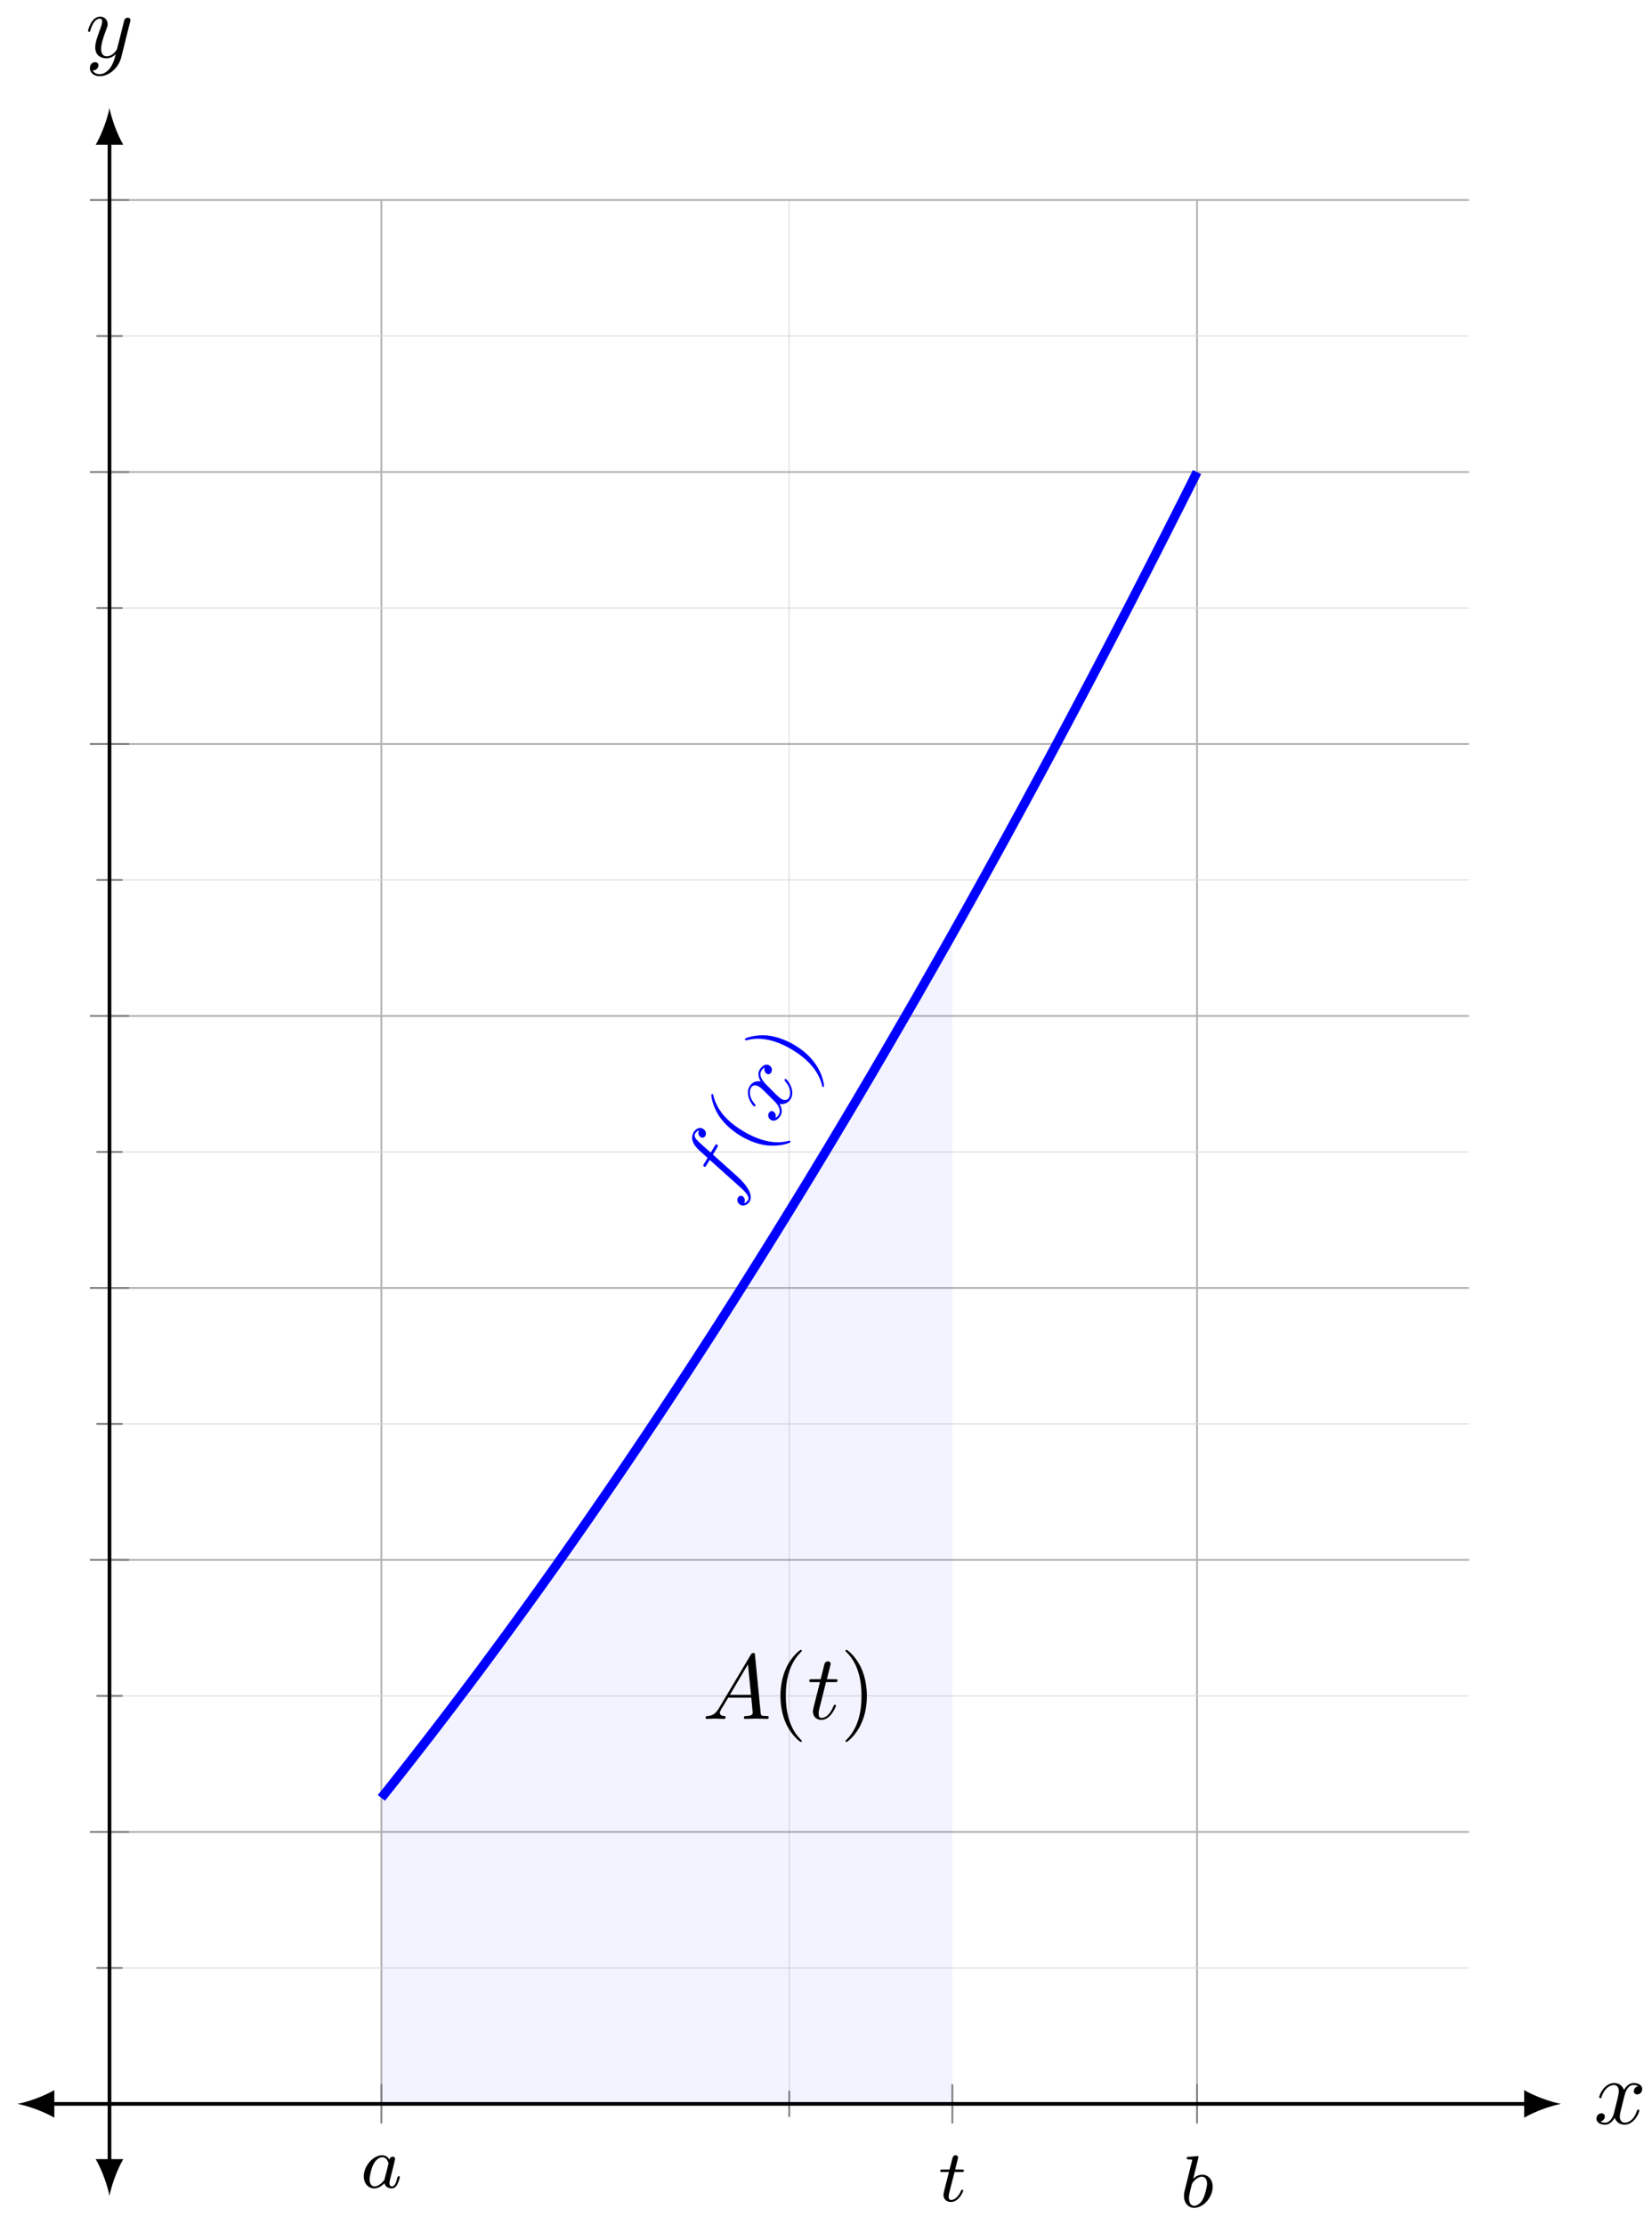 <?xml version="1.0" encoding="UTF-8"?>
<svg xmlns="http://www.w3.org/2000/svg" xmlns:xlink="http://www.w3.org/1999/xlink" width="179pt" height="241pt" viewBox="0 0 179 241" version="1.1">
<defs>
<g>
<symbol overflow="visible" id="glyph0-0">
<path style="stroke:none;" d=""/>
</symbol>
<symbol overflow="visible" id="glyph0-1">
<path style="stroke:none;" d="M 3.125 -3.031 C 3.047 -3.172 2.828 -3.516 2.328 -3.516 C 1.391 -3.516 0.344 -2.406 0.344 -1.234 C 0.344 -0.391 0.875 0.078 1.484 0.078 C 2 0.078 2.438 -0.328 2.578 -0.484 C 2.719 0.062 3.266 0.078 3.359 0.078 C 3.734 0.078 3.906 -0.219 3.969 -0.359 C 4.141 -0.641 4.25 -1.109 4.25 -1.141 C 4.25 -1.188 4.219 -1.25 4.125 -1.25 C 4.031 -1.25 4.016 -1.188 3.953 -1 C 3.844 -0.562 3.703 -0.141 3.391 -0.141 C 3.203 -0.141 3.125 -0.297 3.125 -0.516 C 3.125 -0.656 3.203 -0.922 3.25 -1.125 C 3.297 -1.328 3.422 -1.797 3.453 -1.938 L 3.609 -2.547 C 3.656 -2.734 3.734 -3.078 3.734 -3.109 C 3.734 -3.297 3.578 -3.359 3.484 -3.359 C 3.359 -3.359 3.156 -3.281 3.125 -3.031 Z M 2.578 -0.859 C 2.188 -0.312 1.766 -0.141 1.516 -0.141 C 1.141 -0.141 0.969 -0.484 0.969 -0.891 C 0.969 -1.266 1.172 -2.125 1.359 -2.469 C 1.578 -2.953 1.969 -3.297 2.344 -3.297 C 2.859 -3.297 3.016 -2.703 3.016 -2.609 C 3.016 -2.578 2.812 -1.797 2.766 -1.594 C 2.656 -1.219 2.656 -1.203 2.578 -0.859 Z M 2.578 -0.859 "/>
</symbol>
<symbol overflow="visible" id="glyph0-2">
<path style="stroke:none;" d="M 1.938 -5.297 C 1.953 -5.312 1.969 -5.406 1.969 -5.422 C 1.969 -5.453 1.938 -5.531 1.844 -5.531 C 1.812 -5.531 1.562 -5.5 1.391 -5.484 L 0.938 -5.453 C 0.766 -5.438 0.688 -5.438 0.688 -5.297 C 0.688 -5.172 0.797 -5.172 0.891 -5.172 C 1.281 -5.172 1.281 -5.125 1.281 -5.062 C 1.281 -5.016 1.188 -4.688 1.141 -4.516 L 0.453 -1.734 C 0.391 -1.469 0.391 -1.344 0.391 -1.219 C 0.391 -0.391 0.891 0.078 1.5 0.078 C 2.484 0.078 3.5 -1.047 3.5 -2.203 C 3.5 -3 3 -3.516 2.359 -3.516 C 1.906 -3.516 1.562 -3.234 1.391 -3.078 Z M 1.5 -0.141 C 1.219 -0.141 0.938 -0.359 0.938 -0.953 C 0.938 -1.156 0.969 -1.359 1.062 -1.75 C 1.109 -1.969 1.172 -2.203 1.234 -2.438 C 1.281 -2.578 1.281 -2.594 1.375 -2.703 C 1.641 -3.047 2 -3.297 2.328 -3.297 C 2.734 -3.297 2.891 -2.906 2.891 -2.547 C 2.891 -2.25 2.703 -1.391 2.469 -0.922 C 2.266 -0.5 1.875 -0.141 1.5 -0.141 Z M 1.5 -0.141 "/>
</symbol>
<symbol overflow="visible" id="glyph0-3">
<path style="stroke:none;" d="M 1.766 -3.172 L 2.547 -3.172 C 2.688 -3.172 2.781 -3.172 2.781 -3.328 C 2.781 -3.438 2.688 -3.438 2.547 -3.438 L 1.828 -3.438 L 2.109 -4.562 C 2.141 -4.688 2.141 -4.719 2.141 -4.734 C 2.141 -4.906 2.016 -4.984 1.875 -4.984 C 1.609 -4.984 1.547 -4.766 1.469 -4.406 L 1.219 -3.438 L 0.453 -3.438 C 0.297 -3.438 0.203 -3.438 0.203 -3.281 C 0.203 -3.172 0.297 -3.172 0.438 -3.172 L 1.156 -3.172 L 0.672 -1.266 C 0.625 -1.062 0.562 -0.781 0.562 -0.672 C 0.562 -0.188 0.953 0.078 1.375 0.078 C 2.219 0.078 2.703 -1.047 2.703 -1.141 C 2.703 -1.234 2.641 -1.25 2.594 -1.25 C 2.5 -1.25 2.5 -1.219 2.438 -1.094 C 2.281 -0.703 1.875 -0.141 1.391 -0.141 C 1.234 -0.141 1.125 -0.25 1.125 -0.516 C 1.125 -0.672 1.156 -0.75 1.172 -0.859 Z M 1.766 -3.172 "/>
</symbol>
<symbol overflow="visible" id="glyph1-0">
<path style="stroke:none;" d=""/>
</symbol>
<symbol overflow="visible" id="glyph1-1">
<path style="stroke:none;" d="M -1.516 -5.188 L -1.078 -5.922 C -0.969 -6.094 -0.922 -6.188 -1.094 -6.297 C -1.188 -6.344 -1.234 -6.25 -1.328 -6.109 L -1.75 -5.406 L -2.625 -6.172 C -2.781 -6.312 -3.312 -6.797 -3.375 -6.922 C -3.5 -7.078 -3.547 -7.297 -3.422 -7.484 C -3.406 -7.516 -3.281 -7.734 -3.016 -7.812 C -3.219 -7.422 -2.969 -7.141 -2.844 -7.078 C -2.641 -6.953 -2.438 -7.047 -2.344 -7.203 C -2.203 -7.438 -2.266 -7.797 -2.594 -7.984 C -2.969 -8.219 -3.406 -7.953 -3.609 -7.609 C -3.797 -7.312 -3.953 -6.672 -3.266 -5.922 C -3.125 -5.75 -3.047 -5.688 -2.094 -4.828 L -2.453 -4.234 C -2.562 -4.062 -2.609 -3.969 -2.453 -3.875 C -2.344 -3.812 -2.297 -3.891 -2.203 -4.062 L -1.859 -4.609 L 1.109 -1.953 C 1.859 -1.281 2.547 -0.688 2.281 -0.234 C 2.25 -0.203 2.125 0 1.859 0.078 C 2.078 -0.328 1.812 -0.609 1.703 -0.672 C 1.5 -0.797 1.297 -0.688 1.203 -0.531 C 1.062 -0.312 1.125 0.062 1.438 0.25 C 1.812 0.469 2.25 0.234 2.469 -0.109 C 2.75 -0.578 2.453 -1.25 2.219 -1.578 C 1.859 -2.188 0.938 -3 0.875 -3.047 Z M -1.516 -5.188 "/>
</symbol>
<symbol overflow="visible" id="glyph1-2">
<path style="stroke:none;" d="M -0.859 -4.406 C -1.047 -4.594 -1.703 -5.281 -1.344 -5.859 C -1.328 -5.906 -1.188 -6.109 -1 -6.219 C -1.078 -5.938 -0.969 -5.672 -0.766 -5.531 C -0.625 -5.453 -0.422 -5.453 -0.281 -5.672 C -0.172 -5.859 -0.141 -6.234 -0.484 -6.438 C -0.938 -6.703 -1.344 -6.281 -1.531 -5.984 C -1.828 -5.484 -1.547 -4.922 -1.422 -4.703 C -2.125 -4.828 -2.469 -4.422 -2.625 -4.172 C -3.156 -3.281 -2.359 -2.125 -2.141 -2 C -2.062 -1.953 -2.016 -2.047 -2 -2.047 C -1.969 -2.125 -1.969 -2.156 -2.016 -2.203 C -2.766 -3.047 -2.625 -3.75 -2.453 -4.047 C -2.344 -4.203 -2.094 -4.438 -1.609 -4.141 C -1.328 -3.984 -0.875 -3.5 0.156 -2.469 C 0.594 -2.016 0.766 -1.5 0.547 -1.125 C 0.516 -1.062 0.406 -0.875 0.172 -0.75 C 0.266 -1 0.203 -1.297 -0.047 -1.438 C -0.266 -1.578 -0.453 -1.422 -0.531 -1.297 C -0.688 -1.031 -0.594 -0.703 -0.312 -0.531 C 0.078 -0.297 0.5 -0.609 0.719 -0.984 C 1.078 -1.562 0.641 -2.234 0.625 -2.266 C 1 -2.188 1.516 -2.297 1.828 -2.797 C 2.359 -3.688 1.547 -4.828 1.328 -4.953 C 1.234 -5.016 1.203 -4.953 1.188 -4.922 C 1.141 -4.844 1.172 -4.797 1.203 -4.75 C 1.953 -3.906 1.812 -3.219 1.656 -2.953 C 1.453 -2.609 1.109 -2.641 0.812 -2.812 C 0.625 -2.938 0.453 -3.078 0.141 -3.391 Z M -0.859 -4.406 "/>
</symbol>
<symbol overflow="visible" id="glyph2-0">
<path style="stroke:none;" d=""/>
</symbol>
<symbol overflow="visible" id="glyph2-1">
<path style="stroke:none;" d="M 3.75 -1.594 C 3.719 -1.609 3.703 -1.609 3.469 -1.547 C 1.781 -1.141 -0.016 -1.844 -1.328 -2.641 C -2.812 -3.531 -4.109 -4.75 -4.531 -6.438 C -4.562 -6.625 -4.578 -6.625 -4.609 -6.641 C -4.672 -6.688 -4.719 -6.672 -4.75 -6.609 C -4.812 -6.516 -4.672 -5.406 -3.906 -4.234 C -3.219 -3.25 -2.328 -2.562 -1.625 -2.141 C -0.953 -1.734 0.125 -1.203 1.375 -1.078 C 2.734 -0.969 3.734 -1.344 3.797 -1.438 C 3.828 -1.5 3.812 -1.547 3.75 -1.594 Z M 3.75 -1.594 "/>
</symbol>
<symbol overflow="visible" id="glyph2-2">
<path style="stroke:none;" d="M -0.656 -3.75 C -1.312 -4.141 -2.391 -4.672 -3.656 -4.812 C -5 -4.922 -6.016 -4.531 -6.062 -4.453 C -6.094 -4.391 -6.062 -4.328 -6.016 -4.297 C -5.984 -4.281 -5.969 -4.281 -5.719 -4.328 C -4.375 -4.672 -2.734 -4.328 -0.953 -3.266 C 0.516 -2.375 1.828 -1.156 2.266 0.531 C 2.297 0.734 2.312 0.734 2.344 0.75 C 2.391 0.781 2.453 0.781 2.484 0.719 C 2.531 0.641 2.406 -0.5 1.625 -1.641 C 0.969 -2.641 0.062 -3.312 -0.656 -3.75 Z M -0.656 -3.75 "/>
</symbol>
<symbol overflow="visible" id="glyph3-0">
<path style="stroke:none;" d=""/>
</symbol>
<symbol overflow="visible" id="glyph3-1">
<path style="stroke:none;" d="M 1.781 -1.141 C 1.391 -0.484 1 -0.344 0.562 -0.312 C 0.438 -0.297 0.344 -0.297 0.344 -0.109 C 0.344 -0.047 0.406 0 0.484 0 C 0.75 0 1.062 -0.031 1.328 -0.031 C 1.672 -0.031 2.016 0 2.328 0 C 2.391 0 2.516 0 2.516 -0.188 C 2.516 -0.297 2.438 -0.312 2.359 -0.312 C 2.141 -0.328 1.891 -0.406 1.891 -0.656 C 1.891 -0.781 1.953 -0.891 2.031 -1.031 L 2.797 -2.297 L 5.297 -2.297 C 5.312 -2.094 5.453 -0.734 5.453 -0.641 C 5.453 -0.344 4.938 -0.312 4.734 -0.312 C 4.594 -0.312 4.5 -0.312 4.5 -0.109 C 4.5 0 4.609 0 4.641 0 C 5.047 0 5.469 -0.031 5.875 -0.031 C 6.125 -0.031 6.766 0 7.016 0 C 7.062 0 7.188 0 7.188 -0.203 C 7.188 -0.312 7.094 -0.312 6.953 -0.312 C 6.344 -0.312 6.344 -0.375 6.312 -0.672 L 5.703 -6.891 C 5.688 -7.094 5.688 -7.141 5.516 -7.141 C 5.359 -7.141 5.312 -7.062 5.25 -6.969 Z M 2.984 -2.609 L 4.938 -5.906 L 5.266 -2.609 Z M 2.984 -2.609 "/>
</symbol>
<symbol overflow="visible" id="glyph3-2">
<path style="stroke:none;" d="M 2.047 -3.984 L 2.984 -3.984 C 3.188 -3.984 3.297 -3.984 3.297 -4.188 C 3.297 -4.297 3.188 -4.297 3.016 -4.297 L 2.141 -4.297 C 2.5 -5.719 2.547 -5.906 2.547 -5.969 C 2.547 -6.141 2.422 -6.234 2.25 -6.234 C 2.219 -6.234 1.938 -6.234 1.859 -5.875 L 1.469 -4.297 L 0.531 -4.297 C 0.328 -4.297 0.234 -4.297 0.234 -4.109 C 0.234 -3.984 0.312 -3.984 0.516 -3.984 L 1.391 -3.984 C 0.672 -1.156 0.625 -0.984 0.625 -0.812 C 0.625 -0.266 1 0.109 1.547 0.109 C 2.562 0.109 3.125 -1.344 3.125 -1.422 C 3.125 -1.531 3.047 -1.531 3.016 -1.531 C 2.922 -1.531 2.906 -1.5 2.859 -1.391 C 2.438 -0.344 1.906 -0.109 1.562 -0.109 C 1.359 -0.109 1.25 -0.234 1.25 -0.562 C 1.25 -0.812 1.281 -0.875 1.312 -1.047 Z M 2.047 -3.984 "/>
</symbol>
<symbol overflow="visible" id="glyph3-3">
<path style="stroke:none;" d="M 3.328 -3.016 C 3.391 -3.266 3.625 -4.188 4.312 -4.188 C 4.359 -4.188 4.609 -4.188 4.812 -4.062 C 4.531 -4 4.344 -3.766 4.344 -3.516 C 4.344 -3.359 4.453 -3.172 4.719 -3.172 C 4.938 -3.172 5.25 -3.344 5.25 -3.75 C 5.25 -4.266 4.672 -4.406 4.328 -4.406 C 3.75 -4.406 3.406 -3.875 3.281 -3.656 C 3.031 -4.312 2.5 -4.406 2.203 -4.406 C 1.172 -4.406 0.594 -3.125 0.594 -2.875 C 0.594 -2.766 0.703 -2.766 0.719 -2.766 C 0.797 -2.766 0.828 -2.797 0.844 -2.875 C 1.188 -3.938 1.844 -4.188 2.188 -4.188 C 2.375 -4.188 2.719 -4.094 2.719 -3.516 C 2.719 -3.203 2.547 -2.547 2.188 -1.141 C 2.031 -0.531 1.672 -0.109 1.234 -0.109 C 1.172 -0.109 0.953 -0.109 0.734 -0.234 C 0.984 -0.297 1.203 -0.5 1.203 -0.781 C 1.203 -1.047 0.984 -1.125 0.844 -1.125 C 0.531 -1.125 0.297 -0.875 0.297 -0.547 C 0.297 -0.094 0.781 0.109 1.219 0.109 C 1.891 0.109 2.25 -0.594 2.266 -0.641 C 2.391 -0.281 2.75 0.109 3.344 0.109 C 4.375 0.109 4.938 -1.172 4.938 -1.422 C 4.938 -1.531 4.859 -1.531 4.828 -1.531 C 4.734 -1.531 4.719 -1.484 4.688 -1.422 C 4.359 -0.344 3.688 -0.109 3.375 -0.109 C 2.984 -0.109 2.828 -0.422 2.828 -0.766 C 2.828 -0.984 2.875 -1.203 2.984 -1.641 Z M 3.328 -3.016 "/>
</symbol>
<symbol overflow="visible" id="glyph3-4">
<path style="stroke:none;" d="M 4.844 -3.797 C 4.891 -3.938 4.891 -3.953 4.891 -4.031 C 4.891 -4.203 4.75 -4.297 4.594 -4.297 C 4.5 -4.297 4.344 -4.234 4.25 -4.094 C 4.234 -4.031 4.141 -3.734 4.109 -3.547 C 4.031 -3.297 3.969 -3.016 3.906 -2.75 L 3.453 -0.953 C 3.422 -0.812 2.984 -0.109 2.328 -0.109 C 1.828 -0.109 1.719 -0.547 1.719 -0.922 C 1.719 -1.375 1.891 -2 2.219 -2.875 C 2.375 -3.281 2.422 -3.391 2.422 -3.594 C 2.422 -4.031 2.109 -4.406 1.609 -4.406 C 0.656 -4.406 0.297 -2.953 0.297 -2.875 C 0.297 -2.766 0.391 -2.766 0.406 -2.766 C 0.516 -2.766 0.516 -2.797 0.562 -2.953 C 0.844 -3.891 1.234 -4.188 1.578 -4.188 C 1.656 -4.188 1.828 -4.188 1.828 -3.875 C 1.828 -3.625 1.719 -3.359 1.656 -3.172 C 1.25 -2.109 1.078 -1.547 1.078 -1.078 C 1.078 -0.188 1.703 0.109 2.297 0.109 C 2.688 0.109 3.016 -0.062 3.297 -0.344 C 3.172 0.172 3.047 0.672 2.656 1.203 C 2.391 1.531 2.016 1.828 1.562 1.828 C 1.422 1.828 0.969 1.797 0.797 1.406 C 0.953 1.406 1.094 1.406 1.219 1.281 C 1.328 1.203 1.422 1.062 1.422 0.875 C 1.422 0.562 1.156 0.531 1.062 0.531 C 0.828 0.531 0.5 0.688 0.5 1.172 C 0.5 1.672 0.938 2.047 1.562 2.047 C 2.578 2.047 3.609 1.141 3.891 0.016 Z M 4.844 -3.797 "/>
</symbol>
<symbol overflow="visible" id="glyph4-0">
<path style="stroke:none;" d=""/>
</symbol>
<symbol overflow="visible" id="glyph4-1">
<path style="stroke:none;" d="M 3.297 2.391 C 3.297 2.359 3.297 2.344 3.125 2.172 C 1.891 0.922 1.562 -0.969 1.562 -2.5 C 1.562 -4.234 1.938 -5.969 3.172 -7.203 C 3.297 -7.328 3.297 -7.344 3.297 -7.375 C 3.297 -7.453 3.266 -7.484 3.203 -7.484 C 3.094 -7.484 2.203 -6.797 1.609 -5.531 C 1.109 -4.438 0.984 -3.328 0.984 -2.5 C 0.984 -1.719 1.094 -0.516 1.641 0.625 C 2.25 1.844 3.094 2.5 3.203 2.5 C 3.266 2.5 3.297 2.469 3.297 2.391 Z M 3.297 2.391 "/>
</symbol>
<symbol overflow="visible" id="glyph4-2">
<path style="stroke:none;" d="M 2.875 -2.5 C 2.875 -3.266 2.766 -4.469 2.219 -5.609 C 1.625 -6.828 0.766 -7.484 0.672 -7.484 C 0.609 -7.484 0.562 -7.438 0.562 -7.375 C 0.562 -7.344 0.562 -7.328 0.75 -7.141 C 1.734 -6.156 2.297 -4.578 2.297 -2.5 C 2.297 -0.781 1.938 0.969 0.703 2.219 C 0.562 2.344 0.562 2.359 0.562 2.391 C 0.562 2.453 0.609 2.5 0.672 2.5 C 0.766 2.5 1.672 1.812 2.25 0.547 C 2.766 -0.547 2.875 -1.656 2.875 -2.5 Z M 2.875 -2.5 "/>
</symbol>
</g>
<clipPath id="clip1">
  <path d="M 41 101 L 104 101 L 104 227.887 L 41 227.887 Z M 41 101 "/>
</clipPath>
</defs>
<g id="surface1">
<path style="fill:none;stroke-width:0.1;stroke-linecap:butt;stroke-linejoin:miter;stroke:rgb(84.999%,84.999%,84.999%);stroke-opacity:1;stroke-miterlimit:10;" d="M 73.652 0.001 L 73.652 206.221 " transform="matrix(1,0,0,-1,11.864,227.887)"/>
<path style="fill:none;stroke-width:0.199;stroke-linecap:butt;stroke-linejoin:miter;stroke:rgb(70%,70%,70%);stroke-opacity:1;stroke-miterlimit:10;" d="M 29.459 0.001 L 29.459 206.221 M 117.84 0.001 L 117.84 206.221 " transform="matrix(1,0,0,-1,11.864,227.887)"/>
<path style="fill:none;stroke-width:0.1;stroke-linecap:butt;stroke-linejoin:miter;stroke:rgb(84.999%,84.999%,84.999%);stroke-opacity:1;stroke-miterlimit:10;" d="M -0 14.731 L 147.3 14.731 M -0 44.191 L 147.3 44.191 M -0 73.651 L 147.3 73.651 M -0 103.111 L 147.3 103.111 M -0 132.571 L 147.3 132.571 M -0 162.031 L 147.3 162.031 M -0 191.491 L 147.3 191.491 " transform="matrix(1,0,0,-1,11.864,227.887)"/>
<path style="fill:none;stroke-width:0.199;stroke-linecap:butt;stroke-linejoin:miter;stroke:rgb(70%,70%,70%);stroke-opacity:1;stroke-miterlimit:10;" d="M -0 29.461 L 147.3 29.461 M -0 58.921 L 147.3 58.921 M -0 88.381 L 147.3 88.381 M -0 117.841 L 147.3 117.841 M -0 147.301 L 147.3 147.301 M -0 176.761 L 147.3 176.761 M -0 206.221 L 147.3 206.221 " transform="matrix(1,0,0,-1,11.864,227.887)"/>
<path style="fill:none;stroke-width:0.199;stroke-linecap:butt;stroke-linejoin:miter;stroke:rgb(50%,50%,50%);stroke-opacity:1;stroke-miterlimit:10;" d="M 73.652 -1.417 L 73.652 1.419 " transform="matrix(1,0,0,-1,11.864,227.887)"/>
<path style="fill:none;stroke-width:0.199;stroke-linecap:butt;stroke-linejoin:miter;stroke:rgb(50%,50%,50%);stroke-opacity:1;stroke-miterlimit:10;" d="M 29.459 -2.124 L 29.459 2.126 M 117.84 -2.124 L 117.84 2.126 " transform="matrix(1,0,0,-1,11.864,227.887)"/>
<path style="fill:none;stroke-width:0.199;stroke-linecap:butt;stroke-linejoin:miter;stroke:rgb(50%,50%,50%);stroke-opacity:1;stroke-miterlimit:10;" d="M -1.418 14.731 L 1.418 14.731 M -1.418 44.191 L 1.418 44.191 M -1.418 73.651 L 1.418 73.651 M -1.418 103.111 L 1.418 103.111 M -1.418 132.571 L 1.418 132.571 M -1.418 162.031 L 1.418 162.031 M -1.418 191.491 L 1.418 191.491 " transform="matrix(1,0,0,-1,11.864,227.887)"/>
<path style="fill:none;stroke-width:0.199;stroke-linecap:butt;stroke-linejoin:miter;stroke:rgb(50%,50%,50%);stroke-opacity:1;stroke-miterlimit:10;" d="M -2.125 29.461 L 2.125 29.461 M -2.125 58.921 L 2.125 58.921 M -2.125 88.381 L 2.125 88.381 M -2.125 117.841 L 2.125 117.841 M -2.125 147.301 L 2.125 147.301 M -2.125 176.761 L 2.125 176.761 M -2.125 206.221 L 2.125 206.221 " transform="matrix(1,0,0,-1,11.864,227.887)"/>
<path style="fill:none;stroke-width:0.199;stroke-linecap:butt;stroke-linejoin:miter;stroke:rgb(50%,50%,50%);stroke-opacity:1;stroke-miterlimit:10;" d="M 91.326 -2.124 L 91.326 2.126 " transform="matrix(1,0,0,-1,11.864,227.887)"/>
<path style="fill:none;stroke-width:0.399;stroke-linecap:butt;stroke-linejoin:miter;stroke:rgb(0%,0%,0%);stroke-opacity:1;stroke-miterlimit:10;" d="M -6.375 0.001 L 153.674 0.001 " transform="matrix(1,0,0,-1,11.864,227.887)"/>
<path style=" stroke:none;fill-rule:nonzero;fill:rgb(0%,0%,0%);fill-opacity:1;" d="M 1.898 227.887 C 2.965 228.086 4.691 228.684 5.887 229.383 L 5.887 226.395 C 4.691 227.09 2.965 227.688 1.898 227.887 "/>
<path style=" stroke:none;fill-rule:nonzero;fill:rgb(0%,0%,0%);fill-opacity:1;" d="M 169.137 227.887 C 168.074 227.688 166.344 227.09 165.148 226.395 L 165.148 229.383 C 166.344 228.684 168.074 228.086 169.137 227.887 "/>
<path style="fill:none;stroke-width:0.399;stroke-linecap:butt;stroke-linejoin:miter;stroke:rgb(0%,0%,0%);stroke-opacity:1;stroke-miterlimit:10;" d="M -0 -6.378 L -0 212.596 " transform="matrix(1,0,0,-1,11.864,227.887)"/>
<path style=" stroke:none;fill-rule:nonzero;fill:rgb(0%,0%,0%);fill-opacity:1;" d="M 11.863 237.852 C 12.062 236.789 12.66 235.062 13.359 233.867 L 10.367 233.867 C 11.066 235.062 11.664 236.789 11.863 237.852 "/>
<path style=" stroke:none;fill-rule:nonzero;fill:rgb(0%,0%,0%);fill-opacity:1;" d="M 11.863 11.699 C 11.664 12.762 11.066 14.488 10.367 15.684 L 13.359 15.684 C 12.66 14.488 12.062 12.762 11.863 11.699 "/>
<g clip-path="url(#clip1)" clip-rule="nonzero">
<path style=" stroke:none;fill-rule:nonzero;fill:rgb(0%,0%,100%);fill-opacity:0.05;" d="M 41.324 194.746 L 42.219 193.625 L 43.109 192.5 L 44.004 191.367 L 44.895 190.227 L 45.789 189.078 L 46.684 187.926 L 47.574 186.766 L 48.469 185.602 L 49.359 184.426 L 50.254 183.246 L 51.145 182.059 L 52.039 180.867 L 52.93 179.664 L 53.824 178.457 L 54.715 177.246 L 55.609 176.023 L 56.5 174.797 L 57.395 173.562 L 58.289 172.32 L 59.18 171.074 L 60.074 169.82 L 60.965 168.559 L 61.859 167.289 L 62.75 166.016 L 63.645 164.734 L 64.535 163.445 L 65.43 162.148 L 66.32 160.848 L 67.215 159.539 L 68.109 158.223 L 69 156.902 L 69.895 155.574 L 70.785 154.238 L 71.68 152.895 L 72.57 151.547 L 73.465 150.188 L 74.355 148.828 L 75.25 147.457 L 76.141 146.082 L 77.035 144.699 L 77.93 143.309 L 78.82 141.91 L 79.715 140.508 L 80.605 139.098 L 81.5 137.68 L 82.391 136.258 L 83.285 134.828 L 84.176 133.391 L 85.07 131.945 L 85.961 130.496 L 86.855 129.039 L 87.75 127.574 L 88.641 126.102 L 89.535 124.625 L 90.426 123.141 L 91.32 121.648 L 92.211 120.152 L 93.105 118.648 L 93.996 117.137 L 94.891 115.617 L 95.781 114.094 L 96.676 112.559 L 97.566 111.02 L 98.461 109.477 L 99.355 107.926 L 100.246 106.363 L 101.141 104.801 L 102.031 103.227 L 102.926 101.648 L 103.195 101.168 L 103.195 227.887 L 41.324 227.887 Z M 41.324 194.746 "/>
</g>
<g style="fill:rgb(0%,0%,0%);fill-opacity:1;">
  <use xlink:href="#glyph0-1" x="39.076" y="236.965"/>
</g>
<g style="fill:rgb(0%,0%,0%);fill-opacity:1;">
  <use xlink:href="#glyph0-2" x="127.898" y="239.069"/>
</g>
<g style="fill:rgb(0%,0%,0%);fill-opacity:1;">
  <use xlink:href="#glyph0-3" x="101.666" y="238.436"/>
</g>
<path style="fill:none;stroke-width:0.996;stroke-linecap:butt;stroke-linejoin:miter;stroke:rgb(0%,0%,100%);stroke-opacity:1;stroke-miterlimit:10;" d="M 29.459 33.144 L 30.353 34.261 L 31.244 35.386 L 32.138 36.519 L 33.029 37.66 L 33.924 38.808 L 34.818 39.96 L 35.709 41.121 L 36.603 42.285 L 37.494 43.46 L 38.388 44.64 L 39.279 45.827 L 40.173 47.019 L 41.064 48.222 L 41.958 49.429 L 42.849 50.64 L 43.743 51.862 L 44.634 53.089 L 45.528 54.323 L 46.423 55.565 L 47.313 56.812 L 48.208 58.065 L 49.098 59.327 L 49.993 60.597 L 50.883 61.87 L 51.778 63.151 L 52.668 64.44 L 53.563 65.737 L 54.454 67.038 L 55.348 68.346 L 56.242 69.663 L 57.133 70.983 L 58.028 72.311 L 58.918 73.647 L 59.813 74.991 L 60.703 76.338 L 61.598 77.698 L 62.488 79.057 L 63.383 80.428 L 64.273 81.803 L 65.168 83.186 L 66.062 84.576 L 66.953 85.975 L 67.847 87.377 L 68.738 88.787 L 69.632 90.205 L 70.523 91.627 L 71.417 93.057 L 72.308 94.494 L 73.202 95.939 L 74.093 97.388 L 74.987 98.845 L 75.882 100.31 L 76.773 101.783 L 77.667 103.259 L 78.558 104.744 L 79.452 106.236 L 80.343 107.732 L 81.237 109.236 L 82.128 110.747 L 83.022 112.267 L 83.913 113.79 L 84.807 115.325 L 85.698 116.864 L 86.592 118.407 L 87.487 119.958 L 88.377 121.521 L 89.272 123.083 L 90.162 124.657 L 91.057 126.235 L 91.947 127.821 L 92.842 129.415 L 93.732 131.012 L 94.627 132.618 L 95.517 134.231 L 96.412 135.852 L 97.306 137.477 L 98.197 139.114 L 99.091 140.75 L 99.982 142.399 L 100.877 144.051 L 101.767 145.711 L 102.662 147.379 L 103.552 149.055 L 104.447 150.734 L 105.337 152.422 L 106.232 154.113 L 107.126 155.816 L 108.017 157.523 L 108.911 159.238 L 109.802 160.961 L 110.696 162.687 L 111.587 164.422 L 112.481 166.164 L 113.372 167.91 L 114.266 169.668 L 115.157 171.429 L 116.051 173.195 L 116.946 174.972 L 117.836 176.753 " transform="matrix(1,0,0,-1,11.864,227.887)"/>
<g style="fill:rgb(0%,0%,100%);fill-opacity:1;">
  <use xlink:href="#glyph1-1" x="78.764" y="130.25"/>
</g>
<g style="fill:rgb(0%,0%,100%);fill-opacity:1;">
  <use xlink:href="#glyph2-1" x="81.841" y="125.157"/>
</g>
<g style="fill:rgb(0%,0%,100%);fill-opacity:1;">
  <use xlink:href="#glyph1-2" x="83.844" y="121.841"/>
</g>
<g style="fill:rgb(0%,0%,100%);fill-opacity:1;">
  <use xlink:href="#glyph2-2" x="86.788" y="116.968"/>
</g>
<g style="fill:rgb(0%,0%,0%);fill-opacity:1;">
  <use xlink:href="#glyph3-1" x="76.107" y="186.187"/>
</g>
<g style="fill:rgb(0%,0%,0%);fill-opacity:1;">
  <use xlink:href="#glyph4-1" x="83.58" y="186.187"/>
</g>
<g style="fill:rgb(0%,0%,0%);fill-opacity:1;">
  <use xlink:href="#glyph3-2" x="87.454" y="186.187"/>
</g>
<g style="fill:rgb(0%,0%,0%);fill-opacity:1;">
  <use xlink:href="#glyph4-2" x="91.052" y="186.187"/>
</g>
<g style="fill:rgb(0%,0%,0%);fill-opacity:1;">
  <use xlink:href="#glyph3-3" x="172.686" y="230.033"/>
</g>
<g style="fill:rgb(0%,0%,0%);fill-opacity:1;">
  <use xlink:href="#glyph3-4" x="9.242" y="6.208"/>
</g>
</g>
</svg>
